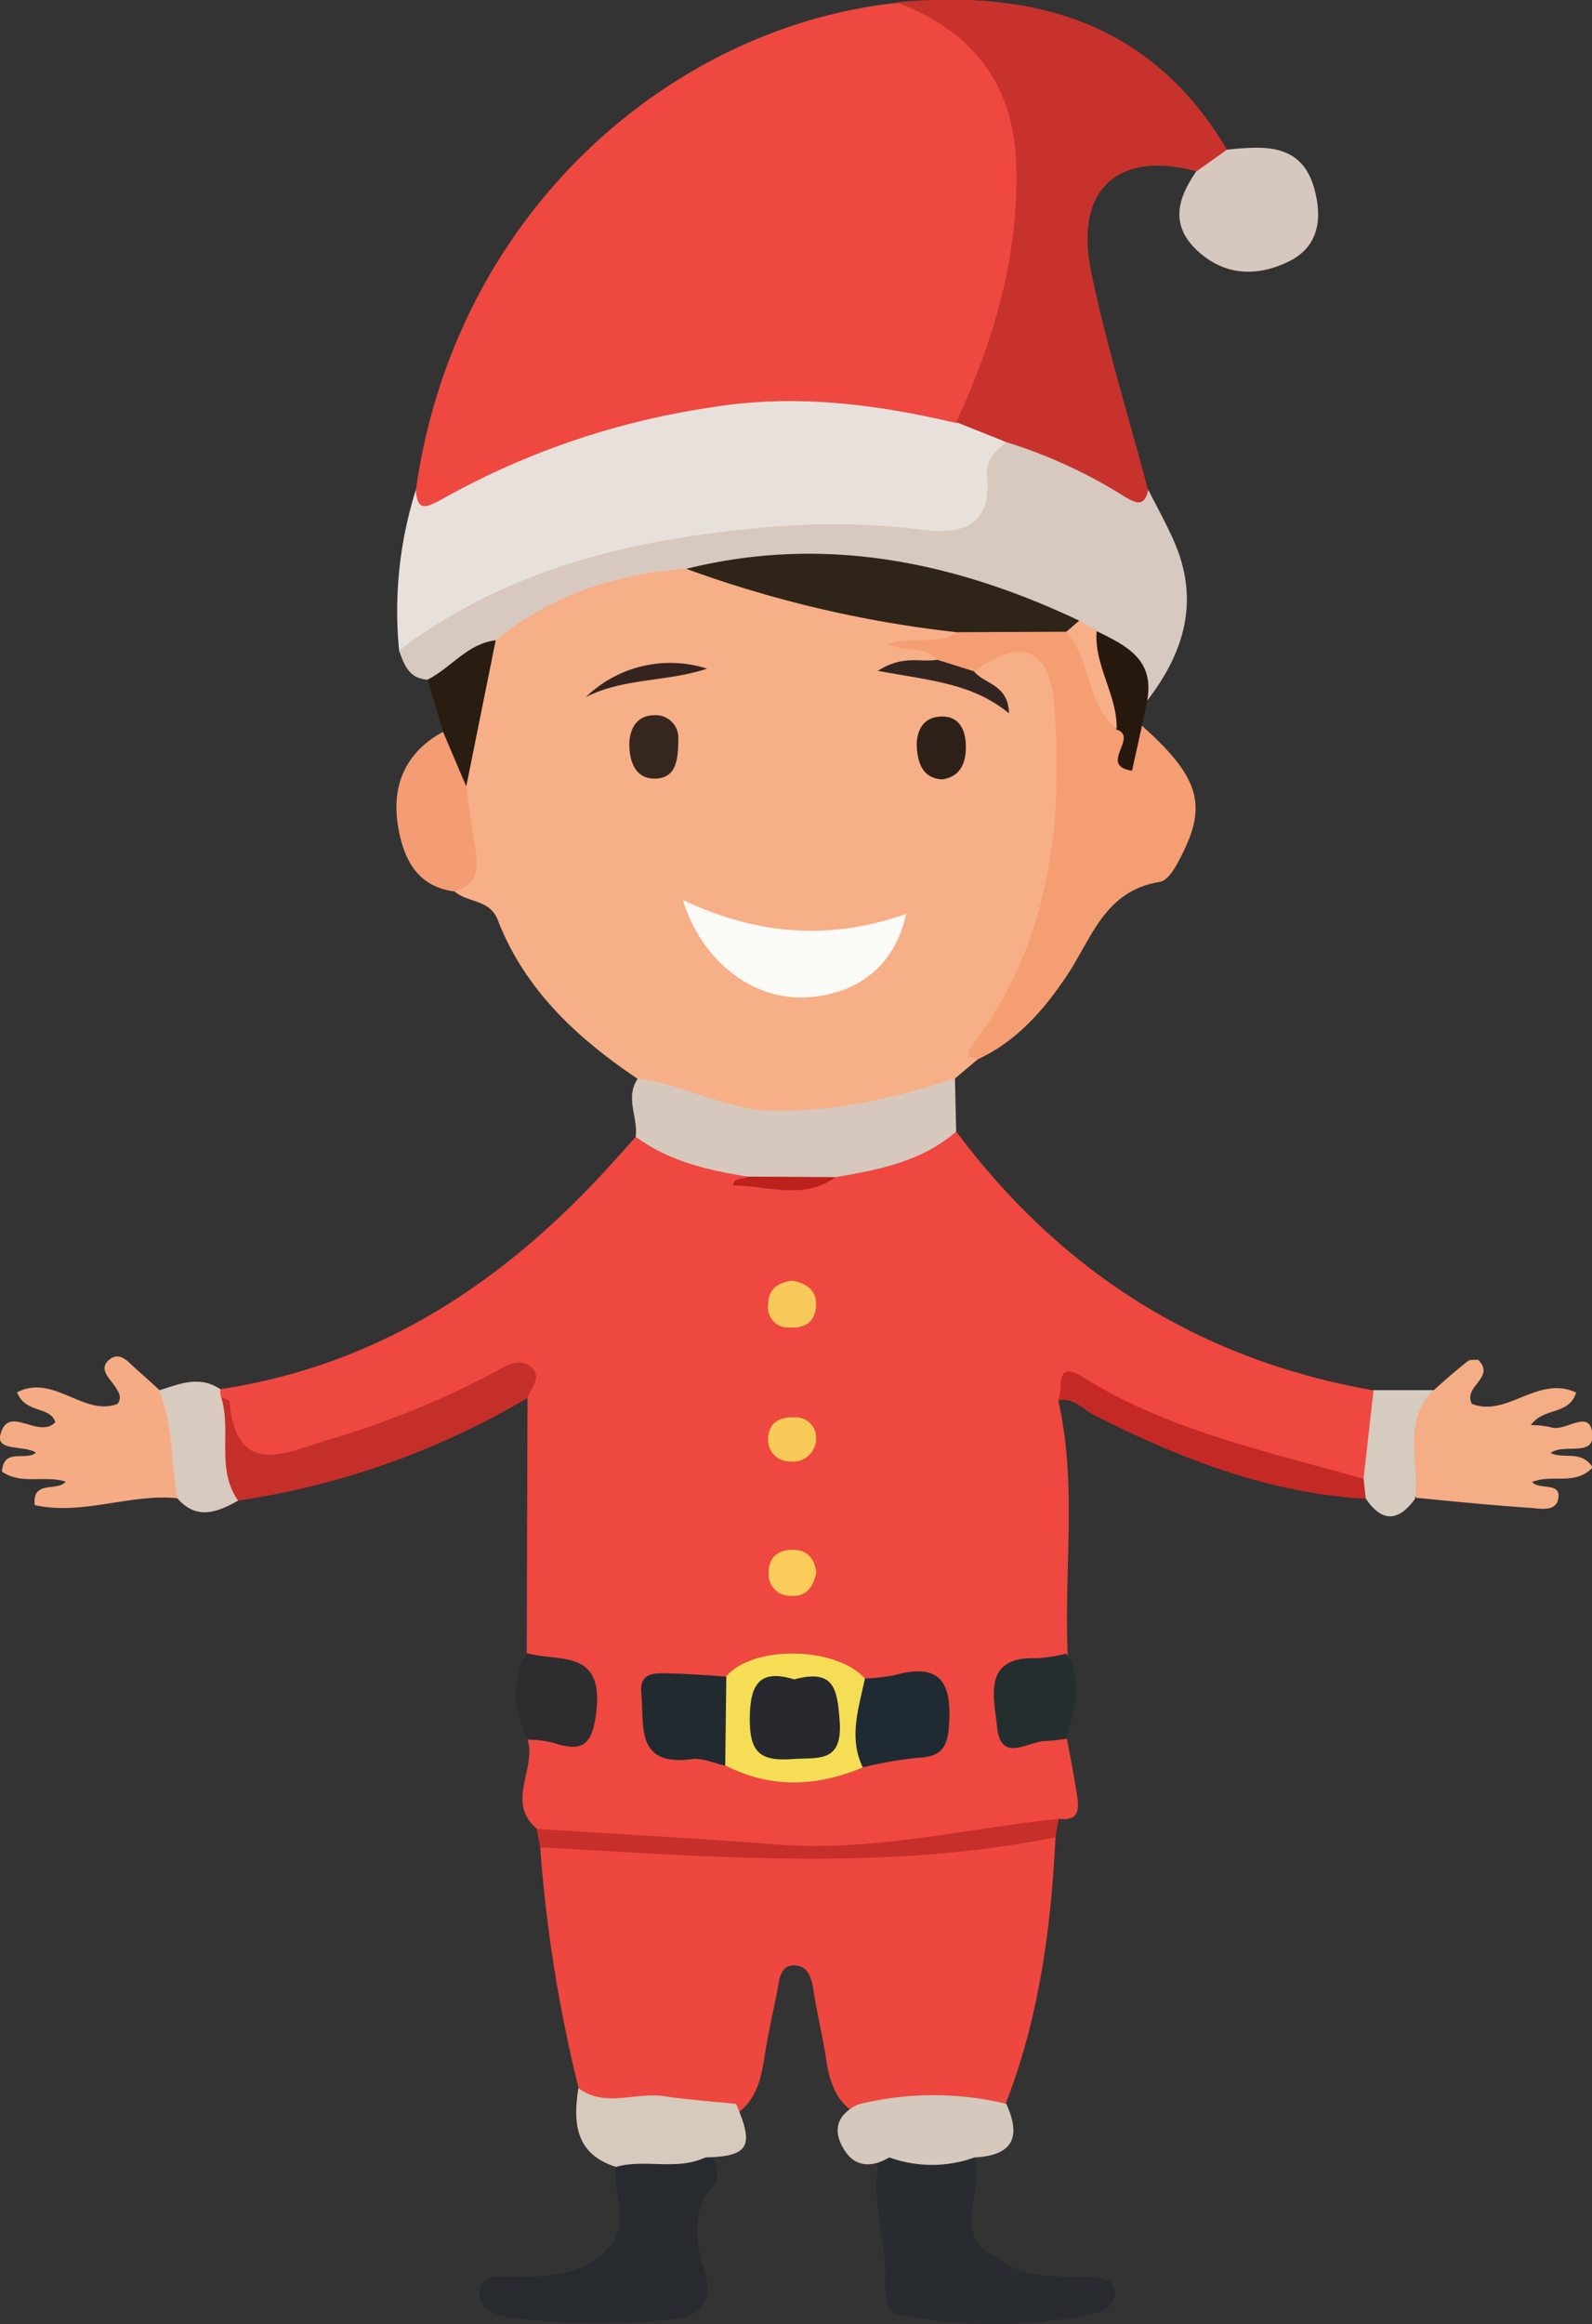 <svg xmlns="http://www.w3.org/2000/svg" viewBox="0 0 159.59 232.89"><rect x="0" y="0" width="159.59" height="232.89" fill="#333333" stroke="none"/><defs><style>.cls-1{fill:#ee4840;}.cls-2{fill:#f7af87;}.cls-3{fill:#ed473f;}.cls-4{fill:#e8e1db;}.cls-5{fill:#c7322d;}.cls-6{fill:#d7c9bf;}.cls-7{fill:#f59e74;}.cls-8{fill:#d6c8bd;}.cls-9{fill:#282b30;}.cls-10{fill:#272a2f;}.cls-11{fill:#f4ad84;}.cls-12{fill:#f5ac85;}.cls-13{fill:#d6c8be;}.cls-14{fill:#c42f29;}.cls-15{fill:#d6cabc;}.cls-16{fill:#d4c9bc;}.cls-17{fill:#f49d74;}.cls-18{fill:#c52925;}.cls-19{fill:#c7302a;}.cls-20{fill:#d9cac0;}.cls-21{fill:#2d2c2f;}.cls-22{fill:#252e2e;}.cls-23{fill:#d5cbbe;}.cls-24{fill:#281d10;}.cls-25{fill:#27180e;}.cls-26{fill:#f5de56;}.cls-27{fill:#202a32;}.cls-28{fill:#212a2e;}.cls-29{fill:#f7c85a;}.cls-30{fill:#fbcc59;}.cls-31{fill:#f8ca57;}.cls-32{fill:#bd211c;}.cls-33{fill:#2e2417;}.cls-34{fill:#fafaf6;}.cls-35{fill:#36271e;}.cls-36{fill:#2d2018;}.cls-37{fill:#322521;}.cls-38{fill:#352320;}.cls-39{fill:#27292e;}</style></defs><title>SANTA</title><g id="Layer_2" data-name="Layer 2"><g id="Layer_1-2" data-name="Layer 1"><path class="cls-1" d="M52.8,165.64l.08-25.58c-1.54-1.63-2.84-.54-4.39.18a90.42,90.42,0,0,1-16.07,6.2c-8.24,2.06-8.52,2-11-6.09a1.25,1.25,0,0,1,.66-1.15c15.33-2.31,27.57-10.12,38-21.25,1.24-1.33,2.45-2.7,3.67-4.05a13,13,0,0,1,11.37,3.32,13.14,13.14,0,0,0,8.88-.35c3.77-1.85,7.41-4.08,11.88-3.46,10.55,14.13,24.44,22.89,41.87,25.92,2.7,2.74,1.33,5.56.2,8.39-1.67,1.86-3.75,1-5.6.61a75.12,75.12,0,0,1-21-7.41c-1.57-.84-3.27-2.73-5.25-.54,1.89,8.39.55,16.9.93,25.34a1.2,1.2,0,0,1-.31.91c-5,4-5,4,.24,7.63.34,1.87.72,3.73,1,5.61.22,1.36.24,2.65-1.78,2.38-1.18.87-2.05,2.15-3.73,2.28-10.52.85-20.9,3.34-31.62,1.32-5.6-1.06-11.65.59-17-2.58-3.17-2.68-.05-6-.93-8.94a1.29,1.29,0,0,1,.51-.8c5.23-2.91,5.23-2.91.28-6.25A1.7,1.7,0,0,1,52.8,165.64Z"/><path class="cls-2" d="M98,106.16l-2.27,1.91c-1.33,1.71-2.81,3.3-5,3.87a39.56,39.56,0,0,1-22.33-.23,7,7,0,0,1-4.5-3.62c-6.06-4.08-11.3-8.92-14-15.9-.82-2.11-3-1.7-4.32-2.86.3-3.58-1.15-7-.72-10.63,1.53-5,1.48-10.31,3.68-15.11C54.07,57.65,61.26,56,69,55.69,76,57.44,83,59.15,90.2,60.24a10,10,0,0,1,5.46,2.1c1,1.38.33,2.07-1,2.47.23.55-1.8-1.06-.49.53.17,1.43,1.41,1.72,2.41,2s.52-.86.86-1.29c3.82-4.26,7.54-3.65,9.53,1.84,1.92,5.3,1.29,10.87.61,16.3C106.51,92.42,104.24,100.18,98,106.16Z"/><path class="cls-1" d="M41.69,49.09C45.62,21.23,67.34,2.68,89.91.29,99.49,2,103.36,6.53,104,16.3c.47,7.44-1.57,14.38-3.64,21.34A9.33,9.33,0,0,1,96.21,43a7.9,7.9,0,0,1-5.37.29c-15.05-3.1-29,.67-42.55,6.88-1.52.7-3,1.51-4.71,1.44S41,50.89,41.69,49.09Z"/><path class="cls-3" d="M105.81,184.11c-.45,9.12-1.65,18.11-5,26.7-4.71,2.67-9.74,1.18-14.66,1.17-2.31-1.18-3-3.35-3.34-5.68s-.91-4.5-1.25-6.78c-.17-1.1-.46-2.51-1.84-2.58-1.54-.08-1.58,1.43-1.79,2.51-.41,2.09-.9,4.16-1.23,6.28-.37,2.41-.81,4.92-3.27,6.34-3.75.79-7.49,0-11.24,0A4.7,4.7,0,0,1,58,209.24a143.92,143.92,0,0,1-3.85-24.15c1.4-1.29,3.11-1,4.74-.86,14.56,1.72,29.09,2,43.6-.54C103.61,183.49,104.79,183.23,105.81,184.11Z"/><path class="cls-4" d="M41.69,49.09c.13,2.17,1,1.8,2.5,1a78.33,78.33,0,0,1,27.07-9.26c8.4-1.39,16.5-.34,24.61,1.56,2.42-.8,4.41-.46,5.6,2.08a10.62,10.62,0,0,1-.42,3.92c-1,5.35-3.21,7.07-8.58,6.49A89.17,89.17,0,0,0,63,56.45a48.69,48.69,0,0,0-16.77,7.08c-1.79,1.21-3.57,3.33-6.22,1.64A40.21,40.21,0,0,1,41.69,49.09Z"/><path class="cls-5" d="M100.86,44.3l-5-2c3.8-8.25,6.34-16.79,6-26-.3-8.08-4.55-13.26-12-16.07C103.75-1.09,115.48,2.28,123,15a2.45,2.45,0,0,1-3.12,2.16c-7.79-2.1-12.18,1.83-10.51,10,1.52,7.38,3.78,14.61,5.71,21.91.69,2.21-.66,3-2.29,2.33C108.45,49.74,103.63,48.69,100.86,44.3Z"/><path class="cls-6" d="M100.86,44.3a49.69,49.69,0,0,1,11.85,5.45c1.18.69,2,1.1,2.4-.67.87,1.73,1.83,3.43,2.6,5.21,2.54,5.84,1.06,11-2.66,15.85-2.48-1.43-3.15-4.83-6.18-5.67-.82-.51-1.72-.86-2.57-1.3a75.39,75.39,0,0,0-27.61-5.6c-3.31-.09-6.57-.89-9.89-.58-7.07.52-13.55,2.62-19.11,7.18-2,1.78-2.92,5.45-6.82,3.94C41,68,40.49,66.59,40,65.17c11-8.31,23.77-11.24,37.16-12.36a71.61,71.61,0,0,1,15.27.27c4.07.53,7-.42,6.52-5.47C98.79,46.09,99.84,45.18,100.86,44.3Z"/><path class="cls-7" d="M93.95,66.11c-1.19-1.42-3-.7-5-1.55,2.58-.94,5.07.19,7-1.21,2.82-4.05,6.45-1.37,9.78-1.18,4.69,1.46,5,6.1,6.84,9.56.15,1.26,1.22.77,1.92,1,5.58,5,6.52,7.76,4.13,12.64-.57,1.16-1.43,2.88-2.37,3-5.52.89-6.8,5.64-9.3,9.39-2.3,3.44-5,6.56-8.93,8.39-1.19-.26-1.18-.55-.41-1.58,7.55-10.12,9-21.8,8.07-33.89-.44-5.78-3.34-6.79-8-3.43C96,68.2,94.8,67.71,93.95,66.11Z"/><path class="cls-8" d="M63.93,108.09c4.59.5,8.57,3.09,13.42,3.2,6.45.15,12.41-1.28,18.38-3.23q.06,2.66.12,5.33c-3.46,3-7.75,3.83-12.07,4.56a12.71,12.71,0,0,1-8.85-.05c-4-.65-7.88-1.53-11.21-4C64,112,62.62,110,63.93,108.09Z"/><path class="cls-9" d="M99.92,226.09c2.56,2.35,5.77,1.94,8.85,2.09,1.11.05,2.61-.11,2.94,1.24s-1,2.21-2,2.42a48.67,48.67,0,0,1-19.63.09c-1.49-.28-1.11-1.82-1.38-2.87.42-4.34-1.66-8.59-.47-13,3.17-2.14,6.32-1.49,9.47.09.51,1.95-.13,3.82-.28,5.73S97.79,225.48,99.92,226.09Z"/><path class="cls-10" d="M70.76,219.91c-1.28,2.37-1,4.86-.25,7.24,1.18,3.75-.32,5.08-3.94,5.35a71.5,71.5,0,0,1-14.9-.2c-1.68-.23-3.74-.75-3.58-2.69s2.33-1.41,3.71-1.44c3.34-.07,6.64-.15,9.14-2.85,2.35-2.52.45-5.46.81-8.18,2.86-3.45,6.2-2.63,9.62-1.09C72.13,217.48,72.16,218.81,70.76,219.91Z"/><path class="cls-11" d="M143.76,139.27c1.13-1,2.24-2,3.4-2.89.21-.17.62-.09,1-.13,1.85,1.77-1.57,2.7-.6,4.43,3.54,1.37,6.61-2.93,10.44-1.14-.71,2.31-3.3,1.46-4.53,3.26a8.53,8.53,0,0,1,2,.22c1.42.51,3.85-1.92,4.15.57s-2.87,1-4.17,2c1.27.67,3.05-.34,4.21,1.44-1.69,1.87-4.05.65-6.08,1.47.69.82,2.81,0,2.65,1.53s-1.82,1.13-2.86,1.06c-3.8-.25-7.59-.64-11.38-1C138.39,145.46,139,141.69,143.76,139.27Z"/><path class="cls-12" d="M17.79,150.13c-4.77-.49-9.44,1.75-14.31.69-.27-2.59,2.29-1.29,3.1-2.36-2.15-.67-4.42.36-6.39-1,.19-2.47,2.46-1,3.41-1.9-1.16-.77-4-.1-3.56-1.8.79-3.14,3.8.52,5.51-1.25-.52-1.65-3-.83-3.84-3,3.67-1.88,6.67,2.46,10.07,1.17.49-.66.12-1.18-.24-1.74-.51-.78-1.61-1.68-.73-2.56,1.16-1.15,2.06.13,2.9.86s1.48,1.33,2.22,2C19.62,142.26,20.24,145.84,17.79,150.13Z"/><path class="cls-13" d="M119.9,17.2,123,15c3.72-.39,7.54-.69,8.78,4,.75,2.81.5,5.71-2.62,7.22s-6.37,1.46-9.13-1.1S118.05,19.89,119.9,17.2Z"/><path class="cls-14" d="M22.17,140c.29.15.82.28.84.46.71,7.63,5.48,5.17,9.7,3.88a89.39,89.39,0,0,0,16.84-6.83c1.06-.58,2.48-1.53,3.67-.54s0,2.09-.35,3.12a79.87,79.87,0,0,1-29,10.28C20.06,149.1,19.28,144.29,22.17,140Z"/><path class="cls-15" d="M70.69,216.19c-2.87,1.35-6,.11-8.94.94-4.08-1.28-4.32-4.4-3.77-7.89,2.68,2,5.71.37,8.55.8,2.4.37,4.84.53,7.26.78C75.64,215.1,75.08,216.07,70.69,216.19Z"/><path class="cls-16" d="M97.7,216.18a12.53,12.53,0,0,1-8.55,0c-1.82,1.07-3.51,1-4.62-.92S84,211.85,86,210.88a31.29,31.29,0,0,1,14.87-.07C102.4,214.13,101.54,216,97.7,216.18Z"/><path class="cls-17" d="M46.74,78.8c.3,2.09.56,4.18.92,6.26s.17,3.6-2.08,4.27c-3.81-.48-5.13-3.31-5.67-6.48-.69-4.09.69-7.44,4.5-9.52C47.36,74.23,45.62,77.12,46.74,78.8Z"/><path class="cls-18" d="M106,140.36c.75-.92-.48-4.27,2.57-2.36,8.65,5.41,18.49,7.43,28.09,10.18a1.25,1.25,0,0,1,.22,2c-9.8-.56-18.68-4.07-27.31-8.43C108.47,141.16,107.56,139.94,106,140.36Z"/><path class="cls-19" d="M105.81,184.11c-17.17,3.42-34.42,1.94-51.67,1l-.33-1.84c8.05.51,16.11.93,24.15,1.56,9.55.74,18.79-1.6,28.17-2.58Z"/><path class="cls-20" d="M22.17,140c1.06,3.37-.54,7.19,1.7,10.37-2.07,1.15-4.12,2-6.07-.21-.71-3.6-.36-7.37-1.87-10.83,2-.63,4.09-1.56,6.17-.11A1.41,1.41,0,0,0,22.17,140Z"/><path class="cls-21" d="M52.8,165.64c3.05.94,7.63-.5,7,5.67-.38,3.53-1.3,4.35-4.45,3.29a11.44,11.44,0,0,0-2.44-.28C51.58,171.43,51.1,168.54,52.8,165.64Z"/><path class="cls-22" d="M106.89,174.24c-.66.07-1.31.19-2,.21-1.81,0-4.58,2.31-4.94-1.42-.28-2.93-1.54-7.07,4-6.87a15.24,15.24,0,0,0,2.93-.46C108.77,168.57,107.52,171.4,106.89,174.24Z"/><path class="cls-23" d="M136.91,150.16l-.22-2,1-8.86,6,0c-3.17,3.2-1.37,7.24-1.84,10.89C140.25,152.41,138.58,152.65,136.91,150.16Z"/><path class="cls-24" d="M46.74,78.8l-2.33-5.47L42.87,68.1c2.35-1.18,4-3.62,6.82-3.94Z"/><path class="cls-25" d="M114.48,72.71l-1,4.52c-3.47-.53.78-3.4-1.59-4.14-1.08-3.2-3.39-6.16-2-9.87,2.89,1.42,5.86,2.79,5.12,6.91Z"/><path class="cls-26" d="M86.49,177.1c-4.63,1.95-9.23,2.13-13.79-.2-2-3-2.81-6,.11-8.93,2.66-3.14,11-3,13.89.22C89.46,171.23,87.64,174.16,86.49,177.1Z"/><path class="cls-27" d="M86.49,177.1c-1.45-3-.39-5.95.21-8.91a18.87,18.87,0,0,0,3-.34c4.67-1.29,5.73.86,5.43,5.1-.17,2.42-1,3.1-3.24,3.2A38.79,38.79,0,0,0,86.49,177.1Z"/><path class="cls-28" d="M72.81,168l-.11,8.93c-1.11-.24-2.27-.81-3.34-.66-5.72.77-4.77-3.38-5.07-6.64-.19-2,1.25-2,2.6-1.95C68.87,167.72,70.84,167.86,72.81,168Z"/><path class="cls-29" d="M79.48,128.33c1.43.3,2.45,1,2.32,2.62s-1.24,2.18-2.73,2.07A2,2,0,0,1,77,130.77C77,129.15,78,128.48,79.48,128.33Z"/><path class="cls-30" d="M81.83,157.58c-.3,1.44-1,2.48-2.66,2.33a2.15,2.15,0,0,1-2.12-2.31c0-1.63,1.06-2.37,2.6-2.3C81,155.36,81.68,156.27,81.83,157.58Z"/><path class="cls-31" d="M81.81,144.29a2.33,2.33,0,0,1-2.68,2.15A2.14,2.14,0,0,1,77,144.16c.06-1.65,1.2-2.2,2.67-2.14A2.06,2.06,0,0,1,81.81,144.29Z"/><path class="cls-32" d="M74.93,117.9l8.85.05c-3.26,2.36-6.84.84-10.3.84C73.59,117.87,74.49,118.26,74.93,117.9Z"/><path class="cls-33" d="M106.9,63.3l-11,.05A116.64,116.64,0,0,1,68.8,57c13.81-3.43,26.82-.74,39.39,5.19C108.15,63,107.78,63.45,106.9,63.3Z"/><path class="cls-34" d="M68.45,90.18c7.72,3.65,15,4,22.38,1.4-1.08,5.08-4.72,8.05-10,8.36S70.36,96.39,68.45,90.18Z"/><path class="cls-35" d="M68,73.83c0,2.4-.24,4-2.1,4.18-2.11.17-2.76-1.55-2.81-3.23s.71-3.08,2.45-3.11A2.27,2.27,0,0,1,68,73.83Z"/><path class="cls-36" d="M94.45,78.1c-1.89-.12-2.39-1.5-2.53-3s.38-3.09,2.14-3.28c2.11-.23,2.8,1.35,2.76,3.13C96.8,76.47,96.28,77.83,94.45,78.1Z"/><path class="cls-37" d="M93.95,66.11l3.69,1.16c1,1.29,3.43,1.26,3.51,4.21-3.73-3.06-8.07-3.3-13.15-4.26C90.52,65.58,92.33,66.41,93.95,66.11Z"/><path class="cls-38" d="M58.72,69.86A12.17,12.17,0,0,1,70.88,67C66.91,68.34,62.51,67.91,58.72,69.86Z"/><path class="cls-2" d="M106.9,63.3l1.3-1.12,1.74,1c-.31,3.49,2.08,6.43,2,9.87C108.86,70.53,109.41,66.13,106.9,63.3Z"/><path class="cls-39" d="M79.61,168.28c4-1.07,4.32.92,4.56,4.14.32,4.3-2.15,3.66-4.81,3.85-3.23.23-4.22-.75-4.2-4.1C75.19,168.57,76.28,167.27,79.61,168.28Z"/></g></g></svg>